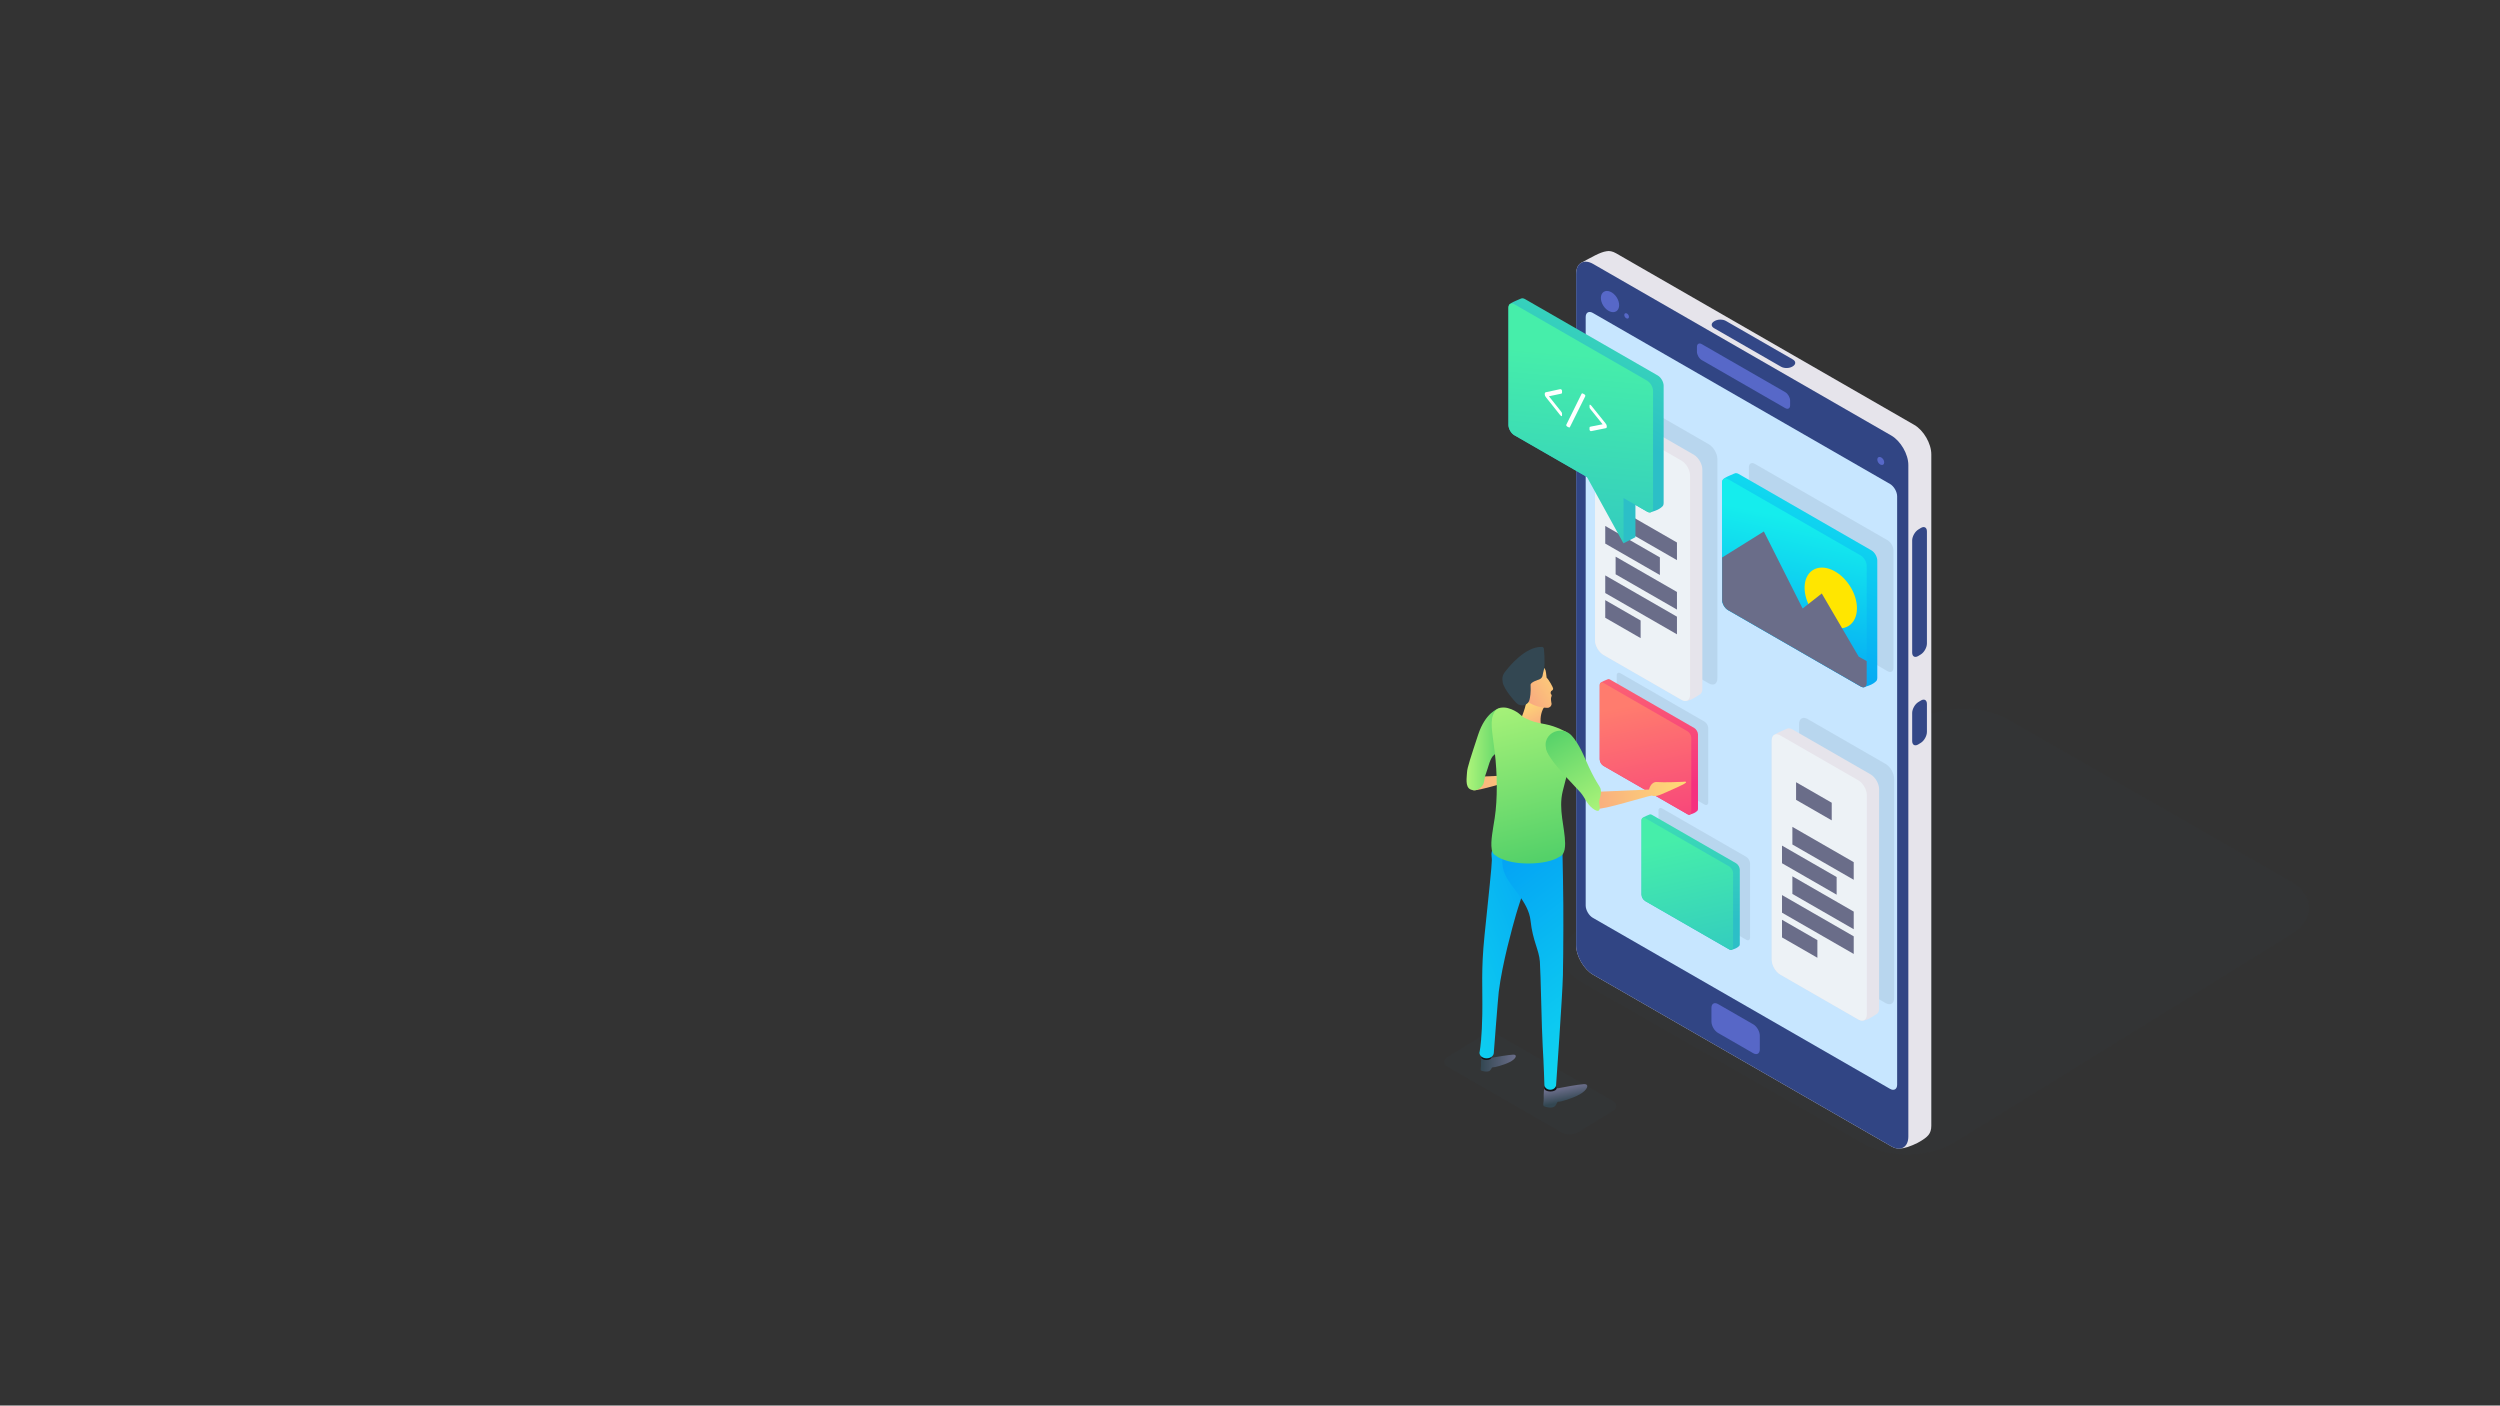 <?xml version="1.0" encoding="UTF-8" standalone="no"?><!DOCTYPE svg PUBLIC "-//W3C//DTD SVG 1.1//EN" "http://www.w3.org/Graphics/SVG/1.1/DTD/svg11.dtd"><svg width="100%" height="100%" viewBox="0 0 1366 768" version="1.1" xmlns="http://www.w3.org/2000/svg" xmlns:xlink="http://www.w3.org/1999/xlink" xml:space="preserve" xmlns:serif="http://www.serif.com/" style="fill-rule:evenodd;clip-rule:evenodd;stroke-linejoin:round;stroke-miterlimit:2;"><rect x="0" y="0" width="1366" height="768" fill="#333333" stroke="none"/><g opacity="0.05"><path d="M1096.86,392.861c-13.694,-7.851 -35.89,-7.483 -49.322,0.813l-183.965,113.659c-13.434,8.299 -13.215,21.508 0.482,29.357l154.439,88.496c13.696,7.851 35.891,7.481 49.322,-0.815l183.967,-113.658c13.431,-8.297 13.213,-21.51 -0.485,-29.357l-154.438,-88.495Z" style="fill:#334752;fill-rule:nonzero;"/></g><path d="M1045.95,232.156l-162.891,-93.746c-1.948,-1.122 -3.761,-1.462 -5.261,-1.131c-3.665,0.509 -8.327,3.42 -13.725,6.247c-0.017,0.011 -0.034,0.027 -0.051,0.04c-1.733,0.956 -2.817,3.053 -2.817,6.053l0,366.875c0,5.911 4.191,13.161 9.314,16.111l162.893,93.744c1.704,0.981 3.3,1.356 4.679,1.216c2.516,-0.083 5.684,-1.125 9.682,-3.102c3.422,-1.834 5.066,-3.232 5.86,-4.206c0.048,-0.059 0.096,-0.122 0.145,-0.18c0.008,-0.01 0.014,-0.02 0.02,-0.028c0.925,-1.135 1.468,-2.792 1.468,-4.908l0,-366.875c0,-5.912 -4.192,-13.162 -9.316,-16.11" style="fill:#e6e4eb;fill-rule:nonzero;"/><path d="M1042.72,254.089c0,-5.911 -4.19,-13.162 -9.313,-16.11l-162.893,-93.744c-5.123,-2.95 -9.315,-0.527 -9.315,5.385l0,366.875c0,5.911 4.192,13.161 9.315,16.111l162.893,93.744c5.123,2.948 9.313,0.525 9.313,-5.386l0,-366.875Z" style="fill:#314584;fill-rule:nonzero;"/><path d="M938.711,548.602c-1.968,-1.133 -3.579,-0.203 -3.579,2.07l0,7.526c0,2.272 1.611,5.058 3.579,6.19l19.266,11.089c1.967,1.131 3.578,0.201 3.578,-2.07l0,-7.529c0,-2.271 -1.611,-5.057 -3.578,-6.19l-19.266,-11.086Z" style="fill:#5767c7;fill-rule:nonzero;"/><path d="M870.298,170.979c-2.133,-1.228 -3.881,-0.217 -3.881,2.245l0,321.544c0,2.464 1.748,5.483 3.881,6.712l162.416,93.471c2.134,1.229 3.881,0.219 3.881,-2.245l0,-321.543c0,-2.463 -1.747,-5.483 -3.881,-6.713l-162.416,-93.471Z" style="fill:#c7e6ff;fill-rule:nonzero;"/><path d="M929.85,188.033c-1.451,-0.835 -2.64,-0.148 -2.64,1.523l0,2.636c0,1.675 1.189,3.726 2.64,4.561l45.63,26.26c1.45,0.834 2.636,0.15 2.636,-1.525l0,-2.635c0,-1.673 -1.186,-3.724 -2.636,-4.559l-45.63,-26.261Z" style="fill:#5768c8;fill-rule:nonzero;"/><path d="M1044.81,404.892c0,2.147 1.494,2.982 3.322,1.857l1.416,-0.871c1.828,-1.125 3.324,-3.8 3.324,-5.944l0,-15.307c0,-2.145 -1.496,-2.978 -3.324,-1.855l-1.416,0.87c-1.828,1.127 -3.322,3.801 -3.322,5.946l0,15.304Z" style="fill:#334787;fill-rule:nonzero;"/><path d="M943.025,175.35c-1.722,-0.99 -4.512,-0.949 -6.203,0.089l-0.3,0.185c-1.69,1.042 -1.666,2.703 0.055,3.694l36.588,21.056c1.72,0.99 4.511,0.949 6.204,-0.092l0.297,-0.183c1.69,-1.041 1.668,-2.702 -0.054,-3.692l-36.587,-21.057Z" style="fill:#334787;fill-rule:nonzero;"/><path d="M1044.81,356.58c0,2.146 1.494,2.983 3.322,1.858l1.416,-0.873c1.828,-1.124 3.324,-3.799 3.324,-5.944l0,-61.276c0,-2.145 -1.496,-2.982 -3.324,-1.857l-1.416,0.872c-1.828,1.124 -3.322,3.8 -3.322,5.944l0,61.276Z" style="fill:#334787;fill-rule:nonzero;"/><path d="M876.102,167.115c1.901,2.925 5.062,4.244 7.055,2.948c1.993,-1.294 2.069,-4.718 0.168,-7.642c-1.903,-2.925 -5.059,-4.247 -7.053,-2.95c-1.996,1.296 -2.07,4.716 -0.17,7.644" style="fill:#5768c8;fill-rule:nonzero;"/><path d="M887.858,173.204c0.485,0.748 1.294,1.087 1.803,0.754c0.511,-0.331 0.531,-1.205 0.044,-1.953c-0.487,-0.75 -1.294,-1.087 -1.804,-0.756c-0.51,0.331 -0.529,1.207 -0.043,1.955" style="fill:#5768c8;fill-rule:nonzero;"/><path d="M1026.28,252.76c0.719,1.104 1.912,1.604 2.665,1.112c0.754,-0.487 0.783,-1.781 0.065,-2.886c-0.72,-1.109 -1.914,-1.606 -2.667,-1.118c-0.753,0.491 -0.783,1.785 -0.063,2.892" style="fill:#5768c8;fill-rule:nonzero;"/><g opacity="0.1"><path d="M987.675,392.877c-2.563,-1.476 -4.66,-0.263 -4.66,2.693l0,119.92c0,2.956 2.097,6.581 4.66,8.055l42.633,24.537c2.561,1.474 4.656,0.263 4.656,-2.693l0,-119.922c0,-2.955 -2.095,-6.579 -4.656,-8.054l-42.633,-24.536Z" style="fill:#334752;fill-rule:nonzero;"/></g><path d="M1022.1,423.122l-42.634,-24.535c-1.293,-0.747 -2.465,-0.803 -3.31,-0.3c-4.16,1.68 -5.977,2.762 -6.629,3.2c-0.882,0.47 -1.435,1.523 -1.435,3.038l0,119.922c0,2.956 2.095,6.58 4.655,8.054l42.636,24.537c0.667,0.385 1.301,0.583 1.876,0.617c0.333,0.045 2.069,0.16 5.123,-1.708c1.614,-1.017 2.445,-1.524 2.852,-1.767c0.113,-0.054 0.22,-0.118 0.323,-0.191c0.024,-0.014 0.034,-0.019 0.034,-0.019l0.003,-0.006c0.721,-0.533 1.163,-1.513 1.163,-2.867l0,-119.921c0,-2.955 -2.094,-6.58 -4.657,-8.054" style="fill:#e6e4eb;fill-rule:nonzero;"/><path d="M972.745,401.833c-2.561,-1.476 -4.655,-0.263 -4.655,2.692l0,119.922c0,2.956 2.094,6.58 4.655,8.054l42.636,24.537c2.561,1.474 4.656,0.262 4.656,-2.693l0,-119.923c0,-2.955 -2.095,-6.58 -4.656,-8.053l-42.636,-24.536Z" style="fill:#edf2f6;fill-rule:nonzero;"/><path d="M981.375,437.037l19.48,11.208l0,-9.633l-19.48,-11.211l0,9.636Z" style="fill:#6a6d89;fill-rule:nonzero;"/><path d="M1012.87,480.714l0,-9.635l-33.514,-19.286l0,9.636l33.514,19.285Z" style="fill:#6a6d89;fill-rule:nonzero;"/><path d="M1003.54,479.221l-29.855,-17.183l0,9.636l29.855,17.182l0,-9.635Z" style="fill:#6a6d89;fill-rule:nonzero;"/><path d="M979.359,488.446l33.514,19.287l0,-9.635l-33.514,-19.289l0,9.637Z" style="fill:#6a6d89;fill-rule:nonzero;"/><path d="M973.687,498.692l39.187,22.552l0,-9.635l-39.188,-22.552l0,9.635Z" style="fill:#6a6d89;fill-rule:nonzero;"/><path d="M973.687,502.567l0,9.633l19.332,11.128l0,-9.638l-19.332,-11.123Z" style="fill:#6a6d89;fill-rule:nonzero;"/><g opacity="0.1"><path d="M891.091,218.221c-2.562,-1.475 -4.658,-0.261 -4.658,2.695l0,119.922c0,2.954 2.096,6.579 4.658,8.053l42.633,24.537c2.561,1.474 4.658,0.261 4.658,-2.695l0,-119.92c0,-2.956 -2.097,-6.579 -4.658,-8.055l-42.633,-24.537Z" style="fill:#334752;fill-rule:nonzero;"/></g><path d="M925.514,248.467l-42.632,-24.537c-1.293,-0.743 -2.466,-0.801 -3.312,-0.298c-4.16,1.682 -5.977,2.761 -6.627,3.199c-0.884,0.473 -1.437,1.523 -1.437,3.04l0,119.92c0,2.956 2.095,6.581 4.658,8.055l42.633,24.538c0.667,0.382 1.301,0.582 1.878,0.617c0.333,0.046 2.069,0.16 5.123,-1.71c1.614,-1.016 2.444,-1.525 2.852,-1.765c0.111,-0.057 0.218,-0.12 0.321,-0.191c0.024,-0.014 0.034,-0.02 0.034,-0.02c0,0 0.005,-0.006 0.005,-0.009c0.719,-0.529 1.161,-1.512 1.161,-2.864l0,-119.921c0,-2.955 -2.094,-6.578 -4.657,-8.054" style="fill:#e6e4eb;fill-rule:nonzero;"/><path d="M876.164,227.179c-2.563,-1.475 -4.658,-0.263 -4.658,2.692l0,119.921c0,2.956 2.095,6.581 4.658,8.055l42.633,24.538c2.561,1.471 4.658,0.26 4.658,-2.696l0,-119.92c0,-2.954 -2.097,-6.58 -4.658,-8.054l-42.633,-24.536Z" style="fill:#edf2f6;fill-rule:nonzero;"/><path d="M884.792,262.382l19.48,11.211l0,-9.634l-19.48,-11.212l0,9.635Z" style="fill:#6a6d89;fill-rule:nonzero;"/><path d="M916.289,306.06l0,-9.636l-33.513,-19.286l0,9.634l33.513,19.288Z" style="fill:#6a6d89;fill-rule:nonzero;"/><path d="M906.96,304.565l-29.855,-17.183l0,9.635l29.855,17.184l0,-9.636Z" style="fill:#6a6d89;fill-rule:nonzero;"/><path d="M882.776,313.793l33.513,19.284l0,-9.633l-33.513,-19.288l0,9.637Z" style="fill:#6a6d89;fill-rule:nonzero;"/><path d="M877.105,324.036l39.184,22.551l0,-9.634l-39.184,-22.553l0,9.636Z" style="fill:#6a6d89;fill-rule:nonzero;"/><path d="M877.105,327.912l0,9.634l19.33,11.126l0,-9.635l-19.331,-11.125Z" style="fill:#6a6d89;fill-rule:nonzero;"/><g opacity="0.1"><path d="M1032.33,367.108c0.09,0.017 0.183,0.048 0.268,0.056c0.127,0.011 0.243,-0.003 0.361,-0.015c0.059,-0.005 0.121,0.002 0.177,-0.007c0.114,-0.022 0.216,-0.068 0.321,-0.112c0.689,-0.287 1.135,-1.03 1.135,-2.155l0,-64.11c0,-2.046 -1.451,-4.558 -3.227,-5.579l-72.545,-41.751c-1.044,-0.6 -1.965,-0.543 -2.556,0.009c-0.059,0.056 -0.117,0.11 -0.166,0.173c-0.058,0.073 -0.105,0.153 -0.154,0.236c-0.041,0.07 -0.083,0.136 -0.116,0.212c-0.047,0.107 -0.081,0.23 -0.114,0.353c-0.018,0.069 -0.044,0.134 -0.059,0.21c-0.038,0.209 -0.061,0.43 -0.061,0.672l0,64.11c0,2.048 1.451,4.558 3.226,5.579l39.657,22.825l0.008,0.016l19.977,11.5l0,-0.015l6.281,3.616l0.233,0.132l6.389,3.679c0.22,0.125 0.432,0.222 0.639,0.293c0.114,0.038 0.219,0.051 0.326,0.073" style="fill:#334752;fill-rule:nonzero;"/></g><path d="M948.126,258.569c-0.255,0.028 -0.705,0.286 -3.178,1.337c-1.952,0.829 -2.831,1.454 -3.211,1.789c-0.482,0.375 -0.774,1.048 -0.774,1.965l0,64.109c0,2.048 1.451,4.559 3.226,5.579l61.007,35.127l5.148,2.947l6.39,3.68c0.867,0.494 1.653,0.548 2.234,0.238c0.381,-0.106 1.022,-0.309 2.088,-0.698c2.066,-0.733 3.244,-1.648 3.834,-2.228c0.533,-0.358 0.862,-1.052 0.862,-2.024l0,-64.108c0,-2.048 -1.452,-4.558 -3.227,-5.58l-72.544,-41.751c-0.512,-0.294 -0.996,-0.432 -1.426,-0.432c-0.15,0 -0.293,0.017 -0.429,0.05Z" style="fill:url(#_Linear1);fill-rule:nonzero;"/><path d="M941.633,261.804l-0.435,0.618c-0.047,0.108 -0.081,0.232 -0.115,0.353c-0.02,0.071 -0.044,0.135 -0.058,0.211c-0.039,0.209 -0.062,0.432 -0.062,0.674l0,64.109c0,2.048 1.451,4.559 3.226,5.579l39.658,22.824l0.01,0.014l19.974,11.503l0,-0.014l6.513,3.747l6.39,3.68c0.22,0.124 0.433,0.221 0.639,0.292c0.112,0.037 0.219,0.049 0.327,0.072c0.089,0.017 0.182,0.05 0.265,0.056l0.54,-0.024c0.114,-0.02 0.218,-0.067 0.321,-0.108c0.69,-0.288 1.135,-1.033 1.135,-2.156l0,-64.109c0,-2.047 -1.452,-4.558 -3.227,-5.58l-72.545,-41.75c-0.507,-0.291 -0.985,-0.428 -1.411,-0.428c-0.45,0 -0.842,0.153 -1.145,0.437Z" style="fill:url(#_Linear2);fill-rule:nonzero;"/><path d="M989.981,333.467c5.447,8.384 14.501,12.17 20.221,8.454c5.716,-3.713 5.933,-13.522 0.481,-21.908c-5.449,-8.385 -14.5,-12.177 -20.222,-8.458c-5.716,3.712 -5.933,13.522 -0.481,21.912" style="fill:#ffe600;fill-rule:nonzero;"/><path d="M1015.57,358.757l-20.151,-34.483l-10.452,8.21l-21.197,-42.097c0,0 -12.367,7.755 -22.806,14.227l0,23.155c0,2.048 1.451,4.558 3.226,5.579l39.657,22.824l0.01,0.014l19.975,11.503l0,-0.015l6.283,3.616l0.23,0.132l6.39,3.68c0.22,0.124 0.433,0.22 0.639,0.292c0.112,0.036 0.218,0.049 0.327,0.072c0.089,0.017 0.182,0.049 0.265,0.056c0.126,0.01 0.245,-0.004 0.363,-0.014c0.057,-0.005 0.121,0.002 0.177,-0.01c0.114,-0.02 0.217,-0.068 0.321,-0.109c0.689,-0.287 1.135,-1.032 1.135,-2.155l0,-12.003l-4.392,-2.474Z" style="fill:#6a6d89;fill-rule:nonzero;"/><g opacity="0.1"><path d="M954.788,513.727c0.058,0.012 0.114,0.031 0.168,0.038c0.08,0.006 0.154,-0.004 0.23,-0.01c0.037,-0.004 0.077,0 0.112,-0.007c0.073,-0.014 0.137,-0.043 0.205,-0.07c0.434,-0.181 0.717,-0.652 0.717,-1.363l0,-40.601c0,-1.295 -0.919,-2.887 -2.043,-3.532l-45.944,-26.442c-0.66,-0.38 -1.244,-0.344 -1.619,0.007c-0.035,0.036 -0.072,0.068 -0.104,0.108c-0.036,0.047 -0.066,0.098 -0.098,0.151c-0.024,0.042 -0.051,0.084 -0.073,0.133c-0.03,0.068 -0.05,0.146 -0.071,0.221c-0.011,0.047 -0.029,0.088 -0.039,0.136c-0.023,0.132 -0.038,0.273 -0.038,0.427l0,40.596c0,1.299 0.918,2.889 2.042,3.536l25.116,14.455l0.007,0.009l12.649,7.284l0,-0.009l3.978,2.288l0.148,0.085l4.046,2.33c0.138,0.078 0.274,0.139 0.404,0.183c0.072,0.025 0.139,0.034 0.207,0.047" style="fill:#334752;fill-rule:nonzero;"/></g><path d="M901.463,444.99c-0.162,0.02 -0.446,0.183 -2.013,0.848c-1.236,0.524 -1.794,0.92 -2.033,1.134c-0.305,0.237 -0.492,0.663 -0.492,1.243l0,40.602c0,1.295 0.92,2.885 2.044,3.532l38.634,22.243l3.263,1.869l4.047,2.327c0.548,0.318 1.047,0.35 1.415,0.152c0.238,-0.068 0.646,-0.195 1.322,-0.44c1.306,-0.466 2.055,-1.045 2.427,-1.413c0.337,-0.226 0.544,-0.665 0.544,-1.279l0,-40.6c0,-1.297 -0.916,-2.888 -2.041,-3.534l-45.944,-26.44c-0.325,-0.187 -0.632,-0.274 -0.905,-0.274c-0.094,0 -0.183,0.01 -0.268,0.03Z" style="fill:url(#_Linear3);fill-rule:nonzero;"/><path d="M897.351,447.04l-0.275,0.393l-0.109,0.357c-0.027,0.13 -0.042,0.271 -0.042,0.425l0,40.602c0,1.295 0.92,2.885 2.044,3.532l25.114,14.455l0.008,0.009l12.651,7.284l0,-0.012l4.124,2.376l4.047,2.327c0.136,0.082 0.272,0.142 0.405,0.187l0.374,0.082l0.341,-0.014c0.073,-0.015 0.139,-0.043 0.204,-0.071c0.435,-0.184 0.717,-0.652 0.717,-1.365l0,-40.599c0,-1.296 -0.918,-2.888 -2.041,-3.532l-45.944,-26.44c-0.321,-0.186 -0.623,-0.273 -0.892,-0.273c-0.285,0 -0.533,0.097 -0.726,0.277Z" style="fill:url(#_Linear4);fill-rule:nonzero;"/><g opacity="0.1"><path d="M931.948,439.837c0.058,0.01 0.115,0.029 0.168,0.033c0.081,0.009 0.154,0 0.231,-0.005c0.036,-0.006 0.077,0 0.113,-0.008c0.071,-0.013 0.136,-0.044 0.202,-0.07c0.435,-0.184 0.719,-0.653 0.719,-1.367l0,-40.597c0,-1.298 -0.919,-2.888 -2.044,-3.533l-45.942,-26.442c-0.662,-0.38 -1.246,-0.344 -1.619,0.005c-0.037,0.035 -0.073,0.07 -0.105,0.111c-0.036,0.044 -0.066,0.096 -0.097,0.147c-0.026,0.046 -0.053,0.088 -0.075,0.136c-0.03,0.069 -0.049,0.144 -0.069,0.222c-0.012,0.045 -0.029,0.085 -0.039,0.134c-0.024,0.133 -0.039,0.273 -0.039,0.426l0,40.601c0,1.296 0.919,2.884 2.043,3.534l25.115,14.454l0.006,0.008l12.649,7.286l0,-0.013l3.979,2.292l0.149,0.083l4.044,2.329c0.139,0.08 0.273,0.142 0.404,0.186c0.073,0.024 0.14,0.032 0.207,0.048" style="fill:#334752;fill-rule:nonzero;"/></g><path d="M878.623,371.098c-0.16,0.02 -0.445,0.181 -2.014,0.848c-1.234,0.523 -1.792,0.921 -2.03,1.132c-0.306,0.238 -0.492,0.665 -0.492,1.246l0,40.6c0,1.297 0.918,2.885 2.043,3.534l38.634,22.245l3.263,1.866l4.046,2.329c0.547,0.314 1.046,0.348 1.414,0.151c0.24,-0.069 0.647,-0.198 1.322,-0.441c1.308,-0.465 2.056,-1.045 2.429,-1.413c0.337,-0.225 0.545,-0.667 0.545,-1.28l0,-40.6c0,-1.296 -0.918,-2.886 -2.043,-3.534l-45.944,-26.44c-0.323,-0.186 -0.631,-0.274 -0.903,-0.274c-0.095,0 -0.185,0.01 -0.27,0.031Z" style="fill:url(#_Linear5);fill-rule:nonzero;"/><path d="M874.512,373.149l-0.276,0.392l-0.11,0.355c-0.024,0.132 -0.039,0.273 -0.039,0.428l0,40.6c0,1.297 0.918,2.885 2.043,3.534l25.115,14.451l0.006,0.012l12.65,7.282l0,-0.01l8.172,4.705c0.138,0.078 0.273,0.141 0.404,0.185l0.377,0.082l0.34,-0.015c0.072,-0.011 0.137,-0.043 0.203,-0.073c0.436,-0.179 0.718,-0.649 0.718,-1.361l0,-40.601c0,-1.295 -0.917,-2.886 -2.042,-3.532l-45.943,-26.442c-0.32,-0.184 -0.622,-0.27 -0.891,-0.27c-0.286,0 -0.535,0.097 -0.727,0.278Z" style="fill:url(#_Linear6);fill-rule:nonzero;"/><path d="M831.389,163.031c-0.254,0.029 -0.703,0.286 -3.178,1.335c-1.952,0.831 -2.83,1.454 -3.21,1.791c-0.482,0.376 -0.776,1.047 -0.776,1.965l0,64.11c0,2.046 1.452,4.558 3.227,5.58l48.622,27.982l11.05,31.044l6.484,-3.308l0,-17.646l6.39,3.678c0.867,0.499 1.653,0.55 2.234,0.238c0.379,-0.106 1.021,-0.306 2.088,-0.694c2.065,-0.735 3.244,-1.65 3.833,-2.231c0.534,-0.357 0.862,-1.052 0.862,-2.023l0,-64.108c0,-2.049 -1.451,-4.56 -3.226,-5.579l-72.547,-41.752c-0.51,-0.293 -0.995,-0.431 -1.426,-0.431c-0.149,0 -0.292,0.017 -0.427,0.049Z" style="fill:url(#_Linear7);fill-rule:nonzero;"/><path d="M824.225,168.122l0,64.11c0,2.046 1.452,4.558 3.227,5.58l39.658,22.822l19.984,36.307l0,-24.806l12.904,7.427c1.775,1.02 3.227,0.181 3.227,-1.865l0,-64.11c0,-2.047 -1.452,-4.56 -3.227,-5.579l-72.546,-41.751c-0.513,-0.296 -1,-0.436 -1.431,-0.436c-1.062,0 -1.796,0.845 -1.796,2.301Z" style="fill:url(#_Linear8);fill-rule:nonzero;"/><path d="M852.392,226.719l-7.622,-9.582c-0.261,-0.312 -0.441,-0.587 -0.549,-0.827c-0.106,-0.24 -0.158,-0.484 -0.158,-0.729l0,-0.45c0,-0.247 0.052,-0.434 0.158,-0.564c0.108,-0.13 0.288,-0.223 0.549,-0.281l7.622,-1.634c0.031,0 0.113,-0.006 0.242,-0.015c0.13,-0.008 0.246,0.012 0.344,0.065c0.146,0.077 0.268,0.19 0.365,0.337c0.098,0.148 0.147,0.301 0.147,0.457l0,1.071c0,0.191 -0.046,0.322 -0.135,0.397c-0.09,0.076 -0.231,0.131 -0.426,0.167l-6.597,1.396l6.597,8.273c0.209,0.268 0.359,0.481 0.44,0.645c0.079,0.163 0.121,0.334 0.121,0.506l0,1.071c0,0.174 -0.049,0.284 -0.147,0.327c-0.097,0.048 -0.219,0.035 -0.365,-0.041c-0.114,-0.058 -0.311,-0.255 -0.586,-0.589" style="fill:#fff;fill-rule:nonzero;"/><path d="M855.932,232.726c-0.098,-0.155 -0.146,-0.299 -0.146,-0.439c0,-0.07 0.024,-0.16 0.073,-0.274l8.352,-16.906c0.148,-0.212 0.361,-0.245 0.636,-0.098l0.903,0.485c0.131,0.069 0.245,0.182 0.343,0.336c0.098,0.157 0.147,0.303 0.147,0.44c0,0.067 -0.025,0.158 -0.074,0.269l-8.379,16.842c-0.032,0.089 -0.101,0.153 -0.206,0.195c-0.106,0.042 -0.249,0.017 -0.427,-0.074l-0.881,-0.445c-0.129,-0.068 -0.244,-0.176 -0.341,-0.331" style="fill:#fff;fill-rule:nonzero;"/><path d="M868.657,235.188c-0.097,-0.153 -0.146,-0.306 -0.146,-0.46l0,-1.052c0,-0.169 0.041,-0.294 0.122,-0.373c0.081,-0.075 0.226,-0.136 0.44,-0.181l6.594,-1.296l-6.594,-8.177c-0.197,-0.239 -0.339,-0.443 -0.429,-0.61c-0.089,-0.167 -0.133,-0.343 -0.133,-0.532l0,-1.05c0,-0.156 0.044,-0.255 0.133,-0.301c0.09,-0.045 0.21,-0.03 0.356,0.048c0.097,0.051 0.214,0.151 0.353,0.302c0.139,0.151 0.224,0.244 0.255,0.278l7.622,9.484c0.259,0.324 0.444,0.602 0.549,0.835c0.107,0.231 0.158,0.467 0.158,0.701l0,0.431c0,0.237 -0.051,0.416 -0.158,0.537c-0.105,0.123 -0.29,0.201 -0.549,0.235l-7.622,1.539c-0.258,0.055 -0.462,0.044 -0.608,-0.029c-0.132,-0.069 -0.246,-0.178 -0.343,-0.329" style="fill:#fff;fill-rule:nonzero;"/><g opacity="0.1"><path d="M818.973,565.71c-2.501,-1.439 -6.559,-1.381 -9.016,0.132l-19.066,11.728c-2.456,1.514 -2.422,3.929 0.079,5.368l62.318,35.863c2.5,1.44 6.557,1.382 9.016,-0.132l19.065,-11.729c2.458,-1.512 2.422,-3.928 -0.078,-5.366l-62.318,-35.864Z" style="fill:#334752;fill-rule:nonzero;"/></g><path d="M841.682,420.22c0,0 -8.116,0.353 -10.908,0.089c-2.795,-0.261 -3.49,3.229 -3.49,3.229l-23.823,1.046l0.09,4.013c0,0 -0.35,2.269 1.396,3.141c1.746,0.875 21.813,-5.495 23.471,-5.58c2.268,0.696 3.492,-0.266 10.821,-3.491c4.936,-2.175 4.331,-2.53 3.41,-2.53c-0.446,0 -0.967,0.083 -0.967,0.083Z" style="fill:url(#_Linear9);fill-rule:nonzero;"/><path d="M818.6,387.192c0,0 -6.965,2.102 -10.941,14.257c-3.976,12.153 -5.966,17.903 -6.076,20.554c-0.111,2.65 -1.106,7.846 1.769,9.283c2.872,1.436 5.084,-0.222 6.52,-1.88c1.437,-1.656 0.772,-3.426 2.098,-6.852c1.327,-3.424 2.098,-8.509 4.642,-10.276c2.542,-1.768 5.966,-6.407 5.966,-6.407l-0.109,-18.679l-3.869,0Z" style="fill:url(#_Linear10);fill-rule:nonzero;"/><path d="M826.677,576.256c-2.757,0.172 -8.833,1.198 -11.209,1.63c-0.511,0.107 -0.599,-0.265 -0.599,-0.265l-1.015,-0.158l-1.267,-0.179l-2.152,-0.257l-1.045,0.772c0,0 -0.283,2.49 -0.192,3.946c0.096,1.455 -0.569,3.003 0.192,3.258c0.759,0.259 2.755,0.86 4.178,0.259c1.425,-0.6 1.235,-2.143 2.09,-2.062c0.854,0.089 5.89,-1.197 9.309,-2.911c3.304,-1.66 4.394,-4.042 1.971,-4.042c-0.083,0 -0.17,0.003 -0.261,0.009Z" style="fill:url(#_Linear11);fill-rule:nonzero;"/><path d="M814.898,577.798c0,0.758 -1.232,1.373 -2.754,1.373c-1.522,0 -2.755,-0.615 -2.755,-1.373c0,-0.757 1.233,-1.37 2.755,-1.37c1.522,0 2.754,0.613 2.754,1.37" style="fill:#131316;fill-rule:nonzero;"/><path d="M819.483,462.456c-6.002,1.152 -4.331,4.453 -4.331,7.54c0,3.087 -1.782,19.47 -3.979,40.844c-2.024,19.672 -1.009,28.258 -1.246,43.335c-0.192,11.994 -1.051,18.185 -1.397,20.226c-0.084,0.253 -0.145,0.515 -0.145,0.788c0,1.705 1.754,3.088 3.915,3.088c2.167,0 3.919,-1.383 3.919,-3.088c0,0 2.298,-30.074 2.702,-33.274c2.017,-15.938 7.391,-34.994 9.41,-42.118c2.018,-7.123 10.685,-31.879 10.685,-31.879c0,0 -4.639,-5.963 -14.449,-5.964c-1.563,0 -3.256,0.151 -5.084,0.502Z" style="fill:url(#_Linear12);fill-rule:nonzero;"/><path d="M834.61,375.822c-0.305,0.103 -0.068,2.631 -0.579,7.186c-0.512,4.554 -3.702,11.479 -4.164,12.351c0,0 3.056,2.167 3.618,2.628c0.563,0.461 4.659,2.458 7.833,3.583c1.803,0.639 2.678,-0.199 3.042,-1.037c0.276,-0.637 0.259,-1.275 0.132,-1.264c-3.226,0.254 -4.25,-10.188 0.565,-14.489c2.025,-1.898 0.509,-5.784 0.509,-5.784l-2.458,-1.075l-5.374,-2.868c0,0 -2.817,0.668 -3.124,0.769Z" style="fill:url(#_Linear13);fill-rule:nonzero;"/><path d="M837.888,365.43c0,0 -3.79,2.119 -3.79,2.221c0,0.099 -4.708,10.611 -4.708,10.952c0,0.342 6.243,8.125 16.141,8.158c1.245,0 2.252,-1.011 2.252,-2.253c0,-0.272 -0.056,-0.532 -0.145,-0.776c-0.093,-0.546 -0.195,-1.287 -0.195,-1.885c0,-1.094 0.615,-1.57 0.341,-2.116c-0.273,-0.544 -0.682,-0.888 -0.476,-1.434c0.062,-0.172 0.154,-0.436 0.252,-0.717c0.583,-0.234 1.078,-0.683 1.078,-1.263c0,-0.751 -2.422,-5.058 -3.56,-6.014c-0.098,-0.819 -0.216,-1.825 -0.33,-2.686c-0.239,-1.81 -0.686,-2.937 -2.151,-2.937c-1.466,0 -4.709,0.75 -4.709,0.75Z" style="fill:url(#_Linear14);fill-rule:nonzero;"/><path d="M865.329,592.377c-3.441,0.237 -11.041,1.659 -14.009,2.254c-0.638,0.151 -0.751,-0.361 -0.751,-0.361l-1.268,-0.224l-1.581,-0.245l-2.695,-0.358l-1.306,1.071c0,0 -0.352,3.442 -0.235,5.459c0.117,2.022 -0.714,4.158 0.235,4.515c0.951,0.356 3.444,1.187 5.227,0.356c1.78,-0.83 1.541,-2.968 2.61,-2.849c1.068,0.117 7.363,-1.661 11.637,-4.037c4.131,-2.297 5.49,-5.593 2.464,-5.593c-0.104,0 -0.213,0.004 -0.328,0.012Z" style="fill:url(#_Linear15);fill-rule:nonzero;"/><path d="M850.608,594.514c0,1.047 -1.544,1.899 -3.445,1.899c-1.9,0 -3.444,-0.852 -3.444,-1.899c0,-1.049 1.544,-1.899 3.444,-1.899c1.901,0 3.445,0.85 3.445,1.899" style="fill:#131316;fill-rule:nonzero;"/><path d="M820.85,470.945c0,2.444 0.542,4.714 1.461,6.644c2.535,6.759 12.856,14.935 13.974,25.414c1.188,11.159 4.632,15.91 5.103,22.438c0.477,6.531 0.953,36.571 1.544,46.187c0.592,9.619 0.923,21.043 0.923,21.043c0,1.525 1.435,2.758 3.203,2.758c1.771,0 3.204,-1.233 3.204,-2.758c0,0 3.475,-48.827 3.714,-59.749c0.234,-10.922 0.118,-11.634 0.236,-25.288c0.137,-15.868 -0.467,-41.429 -0.467,-41.429l-13.852,2.247c-0.883,-5.756 -4.767,-10.093 -9.425,-10.093c-5.311,0 -9.618,5.636 -9.618,12.586Z" style="fill:url(#_Linear16);fill-rule:nonzero;"/><path d="M816.612,388.962c-2.785,4.739 -1.324,10.054 0.111,21.989c1.436,11.935 1.549,25.747 0,35.916c-0.899,5.907 -2.39,12.927 -1.645,17.127c0.005,0.051 -0.005,0.09 0,0.14c0.038,0.395 0.166,0.779 0.341,1.159c0.358,0.982 0.916,1.713 1.737,2.1c3.219,2.605 9.867,4.422 17.826,4.422c7.53,0 13.769,-1.44 17.124,-3.701c1.499,-0.52 3.141,-2.27 3.076,-7.323c-0.113,-8.73 -3.76,-18.453 -1.33,-28.402c2.432,-9.943 3.869,-13.812 3.869,-13.812l-1.437,-18.345c0,0 -5.719,-3.371 -11.934,-4.529c-4.751,-0.888 -7.211,-1.326 -11.715,-3.648c-1.121,-0.578 -3.289,-3.645 -8.676,-5.138c0,0 -1.13,-0.341 -2.553,-0.341c-1.635,0 -3.657,0.45 -4.794,2.386Z" style="fill:url(#_Linear17);fill-rule:nonzero;"/><path d="M843.671,365.536c0.685,-3.621 -0.093,-11.014 -0.093,-11.014c0,-0.58 -0.502,-1.047 -1.127,-1.047c-9.073,-0.323 -18.219,11.143 -19.999,13.496c-0.967,1.124 -1.563,2.52 -1.563,4.06c0,0.471 0.055,0.928 0.158,1.372c-0.01,0.044 -0.023,0.08 -0.033,0.124c0.625,4.432 7.613,11.674 7.613,11.674l0.06,-0.005c0.752,0.748 1.812,1.223 3,1.223c2.034,0 3.719,-1.382 4.048,-3.195c0.007,-0.02 0.017,-0.037 0.024,-0.059c0.25,-1.062 0.797,-3.516 0.549,-7.982c-0.085,-1.46 4.484,-2.857 4.601,-2.879l0.059,-0.038c0.86,-0.299 1.524,-0.953 1.802,-1.773c0.005,-0.007 0.007,-0.01 0.01,-0.015c0.004,-0.019 0.007,-0.028 0.012,-0.048c0.044,-0.151 0.075,-0.303 0.096,-0.456c0.188,-0.933 0.189,-1.12 0.783,-3.438" style="fill:#334752;fill-rule:nonzero;"/><path d="M919.275,427.197c0,0 -10.278,0.441 -13.815,0.11c-3.535,-0.331 -4.419,4.088 -4.419,4.088l-30.168,1.327l0.109,5.082c0,0 -0.44,2.874 1.769,3.981c2.21,1.104 27.627,-6.963 29.727,-7.071c2.871,0.882 4.421,-0.333 13.704,-4.423c6.244,-2.751 5.488,-3.201 4.323,-3.201c-0.566,0 -1.23,0.107 -1.23,0.107Z" style="fill:url(#_Linear18);fill-rule:nonzero;"/><path d="M844.517,406.862c0,0.529 0.057,1.043 0.165,1.539c-0.129,5.571 16.495,21.7 18.978,24.681c2.486,2.984 3.254,5.976 6.465,8.563c3.509,2.736 4.479,1.186 3.786,-2.043c-0.645,-2.993 1.438,-4.646 0.693,-8.458c-0.305,-1.548 -2.904,-3.699 -8.375,-16.379c-3.226,-7.481 -5.796,-11.025 -7.368,-12.685c-1.478,-1.732 -3.741,-2.842 -6.277,-2.842c-4.457,0 -8.067,3.413 -8.067,7.624Z" style="fill:url(#_Linear19);fill-rule:nonzero;"/><defs><linearGradient id="_Linear1" x1="0" y1="0" x2="1" y2="0" gradientUnits="userSpaceOnUse" gradientTransform="matrix(-51.053,135.246,-135.246,-51.053,1011.12,243.487)"><stop offset="0" style="stop-color:#15eded;stop-opacity:1"/><stop offset="1" style="stop-color:#029cf5;stop-opacity:1"/></linearGradient><linearGradient id="_Linear2" x1="0" y1="0" x2="1" y2="0" gradientUnits="userSpaceOnUse" gradientTransform="matrix(-20.152,94.492,-94.492,-20.152,987.562,285.156)"><stop offset="0" style="stop-color:#15eded;stop-opacity:1"/><stop offset="1" style="stop-color:#029cf5;stop-opacity:1"/></linearGradient><linearGradient id="_Linear3" x1="0" y1="0" x2="1" y2="0" gradientUnits="userSpaceOnUse" gradientTransform="matrix(-0.378,87.73,-87.73,-0.378,924.062,414.72)"><stop offset="0" style="stop-color:#46eeaa;stop-opacity:1"/><stop offset="1" style="stop-color:#2cbfc7;stop-opacity:1"/></linearGradient><linearGradient id="_Linear4" x1="0" y1="0" x2="1" y2="0" gradientUnits="userSpaceOnUse" gradientTransform="matrix(19.663,90.376,-90.376,19.663,916.654,458.62)"><stop offset="0" style="stop-color:#46eeaa;stop-opacity:1"/><stop offset="1" style="stop-color:#2cbfc7;stop-opacity:1"/></linearGradient><linearGradient id="_Linear5" x1="0" y1="0" x2="1" y2="0" gradientUnits="userSpaceOnUse" gradientTransform="matrix(-0.378,87.73,-87.73,-0.378,901.225,340.827)"><stop offset="0" style="stop-color:#ff7c6e;stop-opacity:1"/><stop offset="1" style="stop-color:#f5317f;stop-opacity:1"/></linearGradient><linearGradient id="_Linear6" x1="0" y1="0" x2="1" y2="0" gradientUnits="userSpaceOnUse" gradientTransform="matrix(19.663,90.376,-90.376,19.663,893.816,384.728)"><stop offset="0" style="stop-color:#ff7c6e;stop-opacity:1"/><stop offset="1" style="stop-color:#f5317f;stop-opacity:1"/></linearGradient><linearGradient id="_Linear7" x1="0" y1="0" x2="1" y2="0" gradientUnits="userSpaceOnUse" gradientTransform="matrix(-48.779,91.511,-91.511,-48.779,913.305,133.906)"><stop offset="0" style="stop-color:#46eeaa;stop-opacity:1"/><stop offset="1" style="stop-color:#2cbfc7;stop-opacity:1"/></linearGradient><linearGradient id="_Linear8" x1="0" y1="0" x2="1" y2="0" gradientUnits="userSpaceOnUse" gradientTransform="matrix(-12.615,137.524,-137.524,-12.615,866.402,193.732)"><stop offset="0" style="stop-color:#46eeaa;stop-opacity:1"/><stop offset="1" style="stop-color:#2cbfc7;stop-opacity:1"/></linearGradient><linearGradient id="_Linear9" x1="0" y1="0" x2="1" y2="0" gradientUnits="userSpaceOnUse" gradientTransform="matrix(41.992,-9.061,9.061,41.992,799.773,429.322)"><stop offset="0" style="stop-color:#f8a980;stop-opacity:1"/><stop offset="1" style="stop-color:#ffdf75;stop-opacity:1"/></linearGradient><linearGradient id="_Linear10" x1="0" y1="0" x2="1" y2="0" gradientUnits="userSpaceOnUse" gradientTransform="matrix(21.251,0,0,21.251,801.327,409.512)"><stop offset="0" style="stop-color:#aff57a;stop-opacity:1"/><stop offset="1" style="stop-color:#54d169;stop-opacity:1"/></linearGradient><linearGradient id="_Linear11" x1="0" y1="0" x2="1" y2="0" gradientUnits="userSpaceOnUse" gradientTransform="matrix(19.23,0,0,19.23,809.02,580.884)"><stop offset="0" style="stop-color:#334752;stop-opacity:1"/><stop offset="1" style="stop-color:#6a6d89;stop-opacity:1"/></linearGradient><linearGradient id="_Linear12" x1="0" y1="0" x2="1" y2="0" gradientUnits="userSpaceOnUse" gradientTransform="matrix(141.226,-56.358,56.358,141.226,734.771,552.809)"><stop offset="0" style="stop-color:#15eded;stop-opacity:1"/><stop offset="1" style="stop-color:#029cf5;stop-opacity:1"/></linearGradient><linearGradient id="_Linear13" x1="0" y1="0" x2="1" y2="0" gradientUnits="userSpaceOnUse" gradientTransform="matrix(-8.177,-16.576,16.576,-8.177,842.795,397.472)"><stop offset="0" style="stop-color:#f8a980;stop-opacity:1"/><stop offset="1" style="stop-color:#ffdf75;stop-opacity:1"/></linearGradient><linearGradient id="_Linear14" x1="0" y1="0" x2="1" y2="0" gradientUnits="userSpaceOnUse" gradientTransform="matrix(23.869,-15.25,15.25,23.869,833.748,381.281)"><stop offset="0" style="stop-color:#f8a980;stop-opacity:1"/><stop offset="1" style="stop-color:#ffdf75;stop-opacity:1"/></linearGradient><linearGradient id="_Linear15" x1="0" y1="0" x2="1" y2="0" gradientUnits="userSpaceOnUse" gradientTransform="matrix(-1.409,-7.461,7.461,-1.409,855.921,601.948)"><stop offset="0" style="stop-color:#334752;stop-opacity:1"/><stop offset="1" style="stop-color:#6a6d89;stop-opacity:1"/></linearGradient><linearGradient id="_Linear16" x1="0" y1="0" x2="1" y2="0" gradientUnits="userSpaceOnUse" gradientTransform="matrix(-116.699,-153.499,153.499,-116.699,915.317,617.342)"><stop offset="0" style="stop-color:#15eded;stop-opacity:1"/><stop offset="1" style="stop-color:#029cf5;stop-opacity:1"/></linearGradient><linearGradient id="_Linear17" x1="0" y1="0" x2="1" y2="0" gradientUnits="userSpaceOnUse" gradientTransform="matrix(23.207,92.828,-92.828,23.207,821.646,376.108)"><stop offset="0" style="stop-color:#aff57a;stop-opacity:1"/><stop offset="1" style="stop-color:#54d169;stop-opacity:1"/></linearGradient><linearGradient id="_Linear18" x1="0" y1="0" x2="1" y2="0" gradientUnits="userSpaceOnUse" gradientTransform="matrix(58.349,-8.178,8.178,58.349,866.735,437.765)"><stop offset="0" style="stop-color:#f8a980;stop-opacity:1"/><stop offset="1" style="stop-color:#ffdf75;stop-opacity:1"/></linearGradient><linearGradient id="_Linear19" x1="0" y1="0" x2="1" y2="0" gradientUnits="userSpaceOnUse" gradientTransform="matrix(-27.539,-46.066,46.066,-27.539,875.254,444.835)"><stop offset="0" style="stop-color:#aff57a;stop-opacity:1"/><stop offset="1" style="stop-color:#54d169;stop-opacity:1"/></linearGradient></defs></svg>